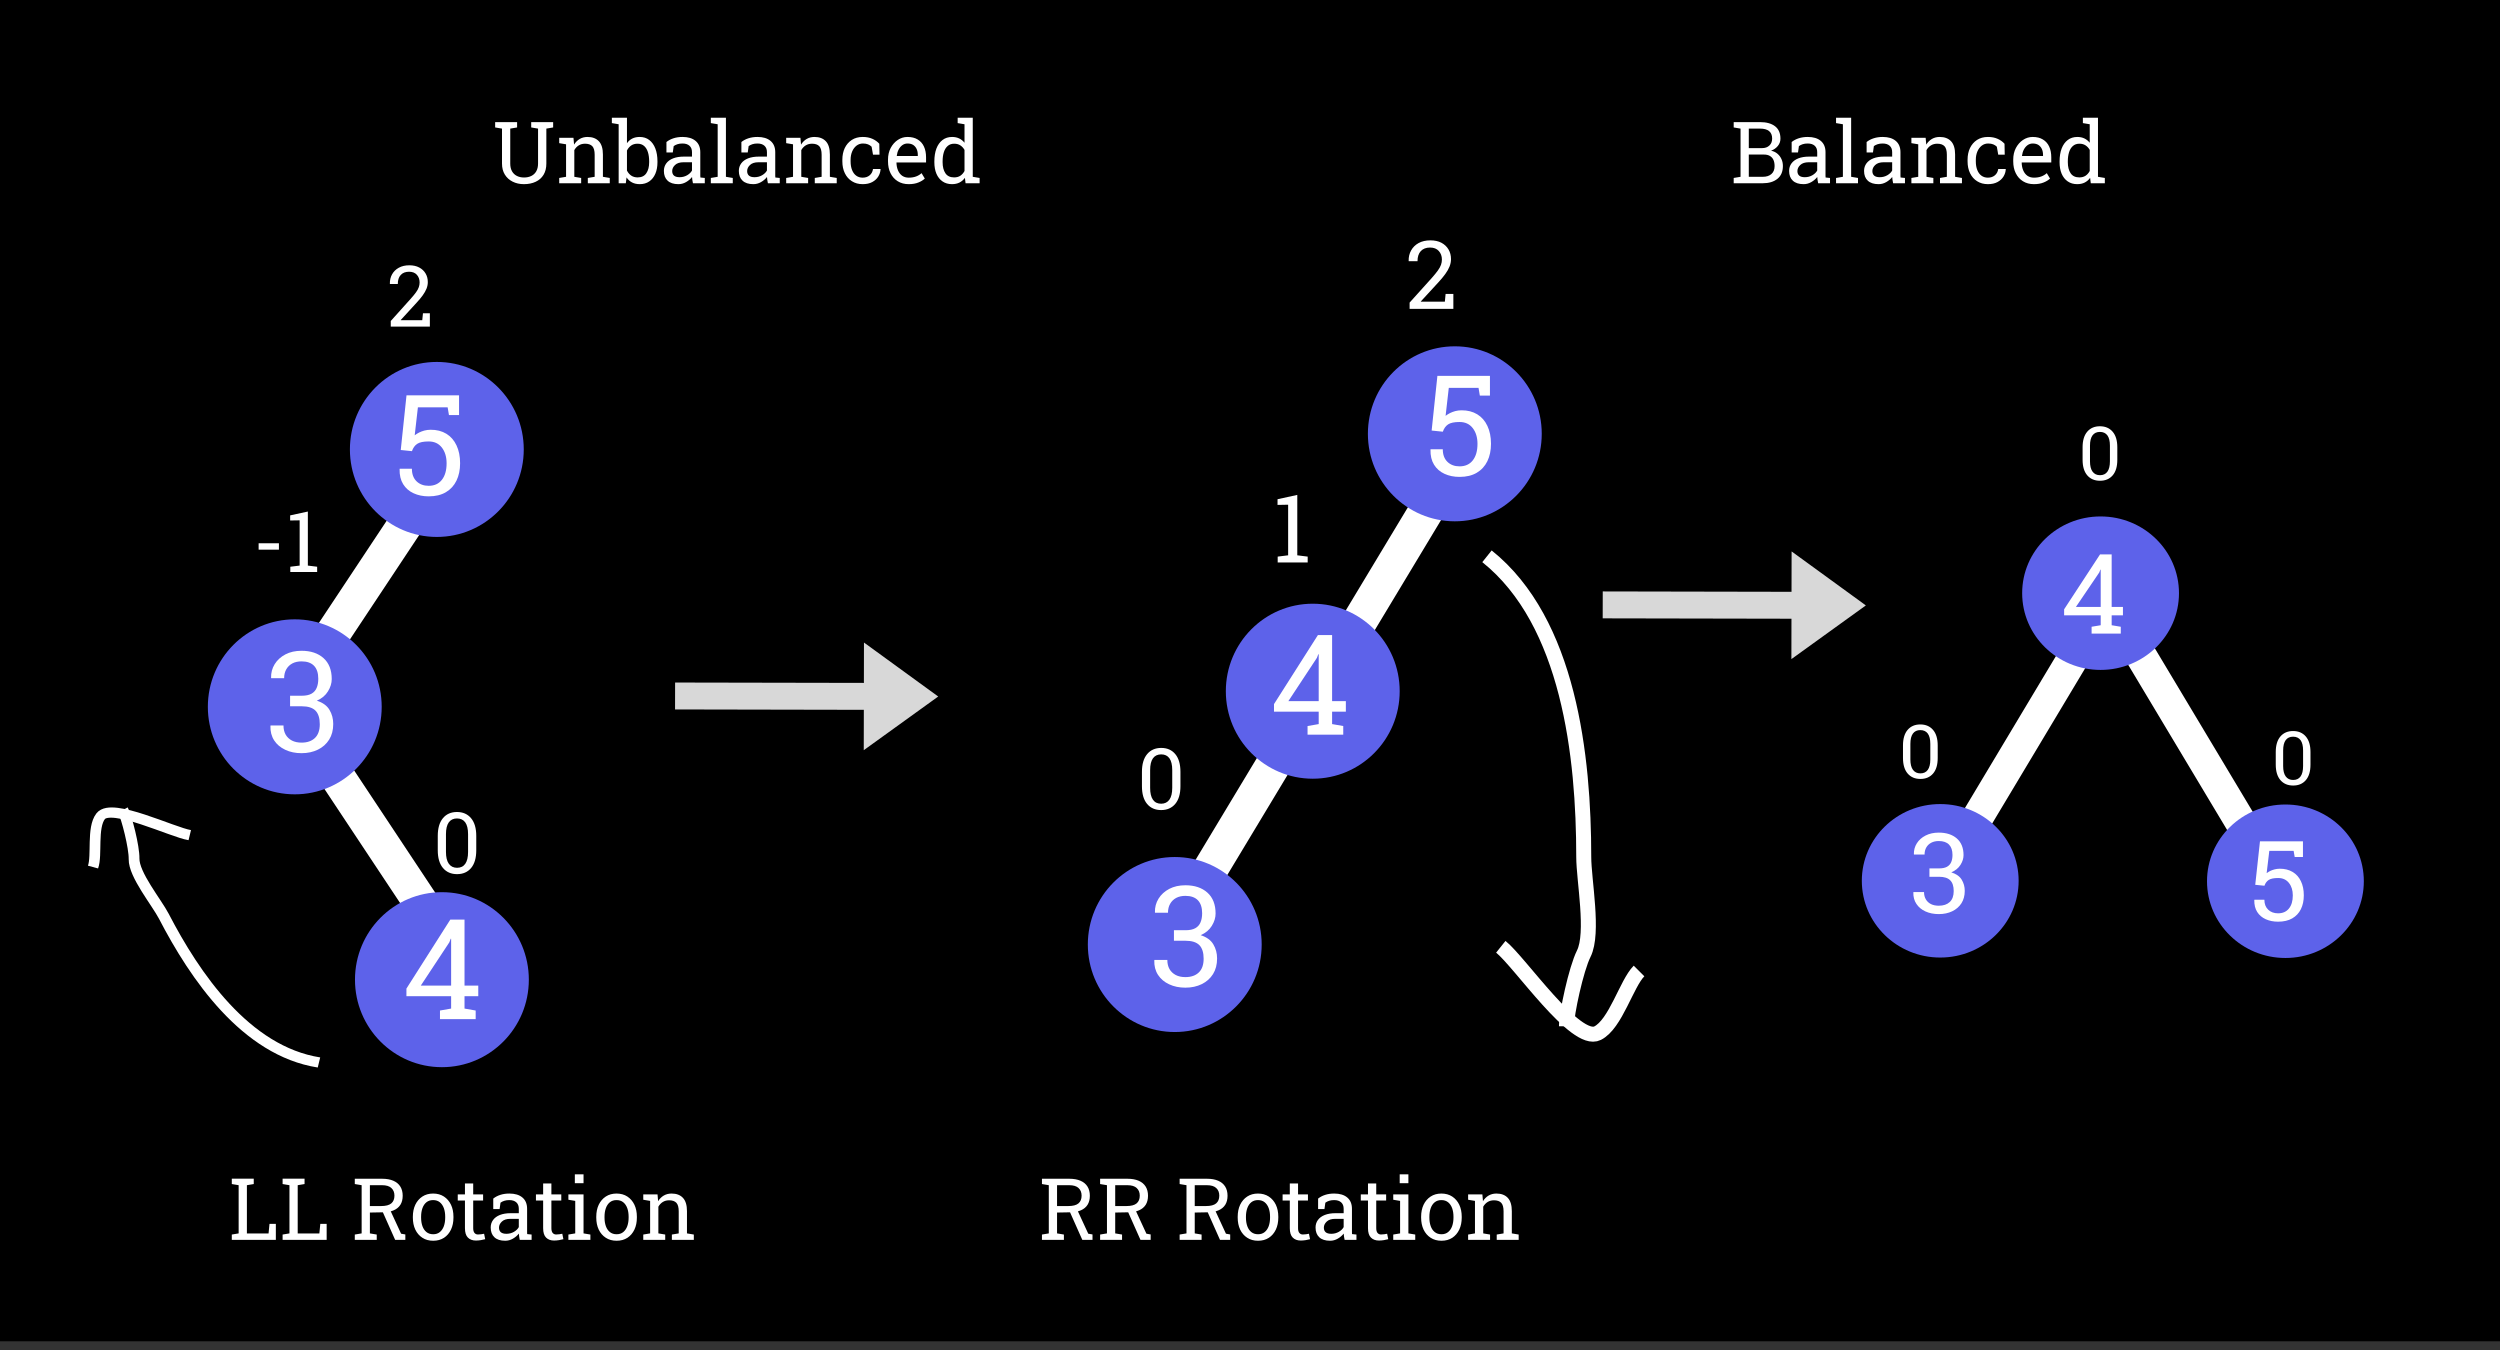 <?xml version="1.0" encoding="utf-8"?>
<svg viewBox="0 0 500 270" xmlns="http://www.w3.org/2000/svg" xmlns:bx="https://boxy-svg.com">
  <rect x="0" y="0" width="500" height="270" fill="#333333" stroke="none"/>
  <rect x="-0.987" y="-1.996" width="505.843" height="270.254" style=""/>
  <line style="stroke-width: 7px; stroke: rgb(255, 255, 255);" x1="58.074" y1="141.194" x2="94.816" y2="196.573" transform="matrix(-1, 0, 0, -1, 152.89, 337.767)"/>
  <g transform="matrix(0.902, 0, 0, 0.877, 325.738, 31.692)" style="">
    <line style="stroke-width: 7px; stroke: rgb(255, 255, 255);" x1="111.724" y1="110.187" x2="139.332" y2="157.597" transform="matrix(-1, 0, 0, -1, 251.056, 267.784)"/>
    <line style="stroke-width: 7px; stroke: rgb(255, 255, 255);" x1="70.824" y1="161.492" x2="98.432" y2="114.082"/>
    <circle style="fill: rgb(93, 98, 234);" cx="179.298" cy="89.886" r="19.168" transform="matrix(0.907, 0, 0, 0.913, -57.993, 17.072)"/>
    <circle style="fill: rgb(93, 98, 234);" cx="147.973" cy="145.376" r="19.168" transform="matrix(0.907, 0, 0, 0.913, -65.134, 32.003)"/>
    <circle style="fill: rgb(93, 98, 234);" cx="480.018" cy="83.621" r="19.168" transform="matrix(0.907, 0, 0, 0.913, -289.76, 88.485)"/>
    <path d="M 109.11 108.356 L 102.64 108.356 L 102.64 106.796 L 104.66 106.446 L 104.66 104.186 L 96.55 104.186 L 96.55 102.816 L 104.51 90.296 L 107.09 90.296 L 107.09 102.276 L 109.59 102.276 L 109.59 104.186 L 107.09 104.186 L 107.09 106.446 L 109.11 106.796 L 109.11 108.356 Z M 104.34 94.416 L 99.16 102.276 L 104.66 102.276 L 104.66 93.786 L 104.59 93.756 L 104.34 94.416 Z" transform="matrix(1, 0, 0, 1, 0, 0)" style="fill: rgb(255, 255, 255); white-space: pre;"/>
    <path d="M 143.984 174.055 C 142.971 174.055 142.061 173.868 141.254 173.495 C 140.447 173.122 139.817 172.572 139.364 171.845 C 138.911 171.112 138.694 170.202 138.714 169.115 L 138.744 169.045 L 140.954 169.045 C 140.954 170.018 141.237 170.778 141.804 171.325 C 142.364 171.872 143.091 172.145 143.984 172.145 C 145.017 172.145 145.821 171.782 146.394 171.055 C 146.967 170.328 147.254 169.332 147.254 168.065 C 147.254 166.898 146.964 165.945 146.384 165.205 C 145.811 164.465 145.017 164.095 144.004 164.095 C 143.044 164.095 142.347 164.242 141.914 164.535 C 141.481 164.822 141.164 165.262 140.964 165.855 L 138.924 165.645 L 139.974 155.735 L 149.504 155.735 L 149.504 159.305 L 147.674 159.305 L 147.434 157.905 L 142.044 157.905 L 141.454 162.985 C 141.707 162.792 141.977 162.622 142.264 162.475 C 142.551 162.335 142.867 162.218 143.214 162.125 C 143.554 162.032 143.927 161.982 144.334 161.975 C 145.441 161.968 146.397 162.212 147.204 162.705 C 148.004 163.192 148.617 163.892 149.044 164.805 C 149.477 165.718 149.694 166.798 149.694 168.045 C 149.694 169.252 149.477 170.305 149.044 171.205 C 148.611 172.105 147.971 172.805 147.124 173.305 C 146.271 173.805 145.224 174.055 143.984 174.055 Z" transform="matrix(1, 0, 0, 1, 0, 0)" style="fill: rgb(255, 255, 255); white-space: pre;"/>
    <path d="M 68.755 172.322 C 67.655 172.322 66.675 172.122 65.815 171.722 C 64.955 171.322 64.285 170.752 63.805 170.012 C 63.318 169.272 63.088 168.392 63.115 167.372 L 63.155 167.302 L 65.485 167.302 C 65.485 167.935 65.618 168.485 65.885 168.952 C 66.145 169.412 66.518 169.772 67.005 170.032 C 67.498 170.285 68.082 170.412 68.755 170.412 C 69.788 170.412 70.598 170.132 71.185 169.572 C 71.772 169.005 72.065 168.172 72.065 167.072 C 72.065 165.959 71.805 165.139 71.285 164.612 C 70.765 164.079 69.945 163.812 68.825 163.812 L 66.685 163.812 L 66.685 161.902 L 68.825 161.902 C 69.538 161.902 70.115 161.782 70.555 161.542 C 70.995 161.295 71.312 160.942 71.505 160.482 C 71.698 160.022 71.795 159.472 71.795 158.832 C 71.795 157.799 71.538 157.012 71.025 156.472 C 70.512 155.932 69.755 155.662 68.755 155.662 C 68.122 155.662 67.568 155.789 67.095 156.042 C 66.622 156.295 66.255 156.652 65.995 157.112 C 65.735 157.572 65.605 158.112 65.605 158.732 L 63.265 158.732 L 63.235 158.652 C 63.215 157.745 63.435 156.919 63.895 156.172 C 64.348 155.432 64.995 154.842 65.835 154.402 C 66.675 153.962 67.648 153.742 68.755 153.742 C 70.428 153.742 71.762 154.185 72.755 155.072 C 73.748 155.965 74.245 157.235 74.245 158.882 C 74.245 159.622 74.018 160.362 73.565 161.102 C 73.112 161.842 72.435 162.409 71.535 162.802 C 72.622 163.155 73.388 163.712 73.835 164.472 C 74.288 165.232 74.515 166.082 74.515 167.022 C 74.515 168.122 74.268 169.069 73.775 169.862 C 73.282 170.649 72.602 171.255 71.735 171.682 C 70.868 172.109 69.875 172.322 68.755 172.322 Z" transform="matrix(1, 0, 0, 1, 0, 0)" style="fill: rgb(255, 255, 255); white-space: pre;"/>
    <path d="M 64.679 141.502 C 63.492 141.502 62.552 141.092 61.859 140.272 C 61.166 139.445 60.819 138.262 60.819 136.722 L 60.819 133.862 C 60.819 132.322 61.162 131.139 61.849 130.312 C 62.536 129.485 63.472 129.072 64.659 129.072 C 65.846 129.072 66.786 129.485 67.479 130.312 C 68.172 131.139 68.519 132.322 68.519 133.862 L 68.519 136.722 C 68.519 138.269 68.176 139.452 67.489 140.272 C 66.802 141.092 65.866 141.502 64.679 141.502 Z M 64.679 140.232 C 65.399 140.232 65.946 139.965 66.319 139.432 C 66.692 138.899 66.879 138.109 66.879 137.062 L 66.879 133.512 C 66.879 132.465 66.692 131.679 66.319 131.152 C 65.939 130.625 65.386 130.362 64.659 130.362 C 63.946 130.362 63.399 130.625 63.019 131.152 C 62.646 131.679 62.459 132.465 62.459 133.512 L 62.459 137.062 C 62.459 138.102 62.649 138.889 63.029 139.422 C 63.416 139.962 63.966 140.232 64.679 140.232 Z" transform="matrix(1, 0, 0, 1, 0, 0)" style="fill: rgb(255, 255, 255); white-space: pre;"/>
    <path d="M 104.503 73.501 C 103.316 73.501 102.376 73.091 101.683 72.271 C 100.99 71.444 100.643 70.261 100.643 68.721 L 100.643 65.861 C 100.643 64.321 100.986 63.138 101.673 62.311 C 102.36 61.484 103.296 61.071 104.483 61.071 C 105.67 61.071 106.61 61.484 107.303 62.311 C 107.996 63.138 108.343 64.321 108.343 65.861 L 108.343 68.721 C 108.343 70.268 108 71.451 107.313 72.271 C 106.626 73.091 105.69 73.501 104.503 73.501 Z M 104.503 72.231 C 105.223 72.231 105.77 71.964 106.143 71.431 C 106.516 70.898 106.703 70.108 106.703 69.061 L 106.703 65.511 C 106.703 64.464 106.516 63.678 106.143 63.151 C 105.763 62.624 105.21 62.361 104.483 62.361 C 103.77 62.361 103.223 62.624 102.843 63.151 C 102.47 63.678 102.283 64.464 102.283 65.511 L 102.283 69.061 C 102.283 70.101 102.473 70.888 102.853 71.421 C 103.24 71.961 103.79 72.231 104.503 72.231 Z" transform="matrix(1, 0, 0, 1, 0, 0)" style="fill: rgb(255, 255, 255); white-space: pre;"/>
    <path d="M 147.333 143.005 C 146.146 143.005 145.206 142.595 144.513 141.775 C 143.82 140.948 143.473 139.765 143.473 138.225 L 143.473 135.365 C 143.473 133.825 143.816 132.642 144.503 131.815 C 145.19 130.988 146.126 130.575 147.313 130.575 C 148.5 130.575 149.44 130.988 150.133 131.815 C 150.826 132.642 151.173 133.825 151.173 135.365 L 151.173 138.225 C 151.173 139.772 150.83 140.955 150.143 141.775 C 149.456 142.595 148.52 143.005 147.333 143.005 Z M 147.333 141.735 C 148.053 141.735 148.6 141.468 148.973 140.935 C 149.346 140.402 149.533 139.612 149.533 138.565 L 149.533 135.015 C 149.533 133.968 149.346 133.182 148.973 132.655 C 148.593 132.128 148.04 131.865 147.313 131.865 C 146.6 131.865 146.053 132.128 145.673 132.655 C 145.3 133.182 145.113 133.968 145.113 135.015 L 145.113 138.565 C 145.113 139.605 145.303 140.392 145.683 140.925 C 146.07 141.465 146.62 141.735 147.333 141.735 Z" transform="matrix(1, 0, 0, 1, 0, 0)" style="fill: rgb(255, 255, 255); white-space: pre;"/>
  </g>
  <path d="M 104.78 36.831 C 103.94 36.831 103.19 36.664 102.53 36.331 C 101.87 36.004 101.35 35.534 100.97 34.921 C 100.59 34.308 100.4 33.571 100.4 32.711 L 100.4 25.721 L 99.03 25.491 L 99.03 24.421 L 103.42 24.421 L 103.42 25.491 L 102.05 25.721 L 102.05 32.711 C 102.05 33.324 102.167 33.838 102.4 34.251 C 102.633 34.664 102.957 34.974 103.37 35.181 C 103.783 35.394 104.263 35.501 104.81 35.501 C 105.357 35.501 105.84 35.398 106.26 35.191 C 106.687 34.984 107.017 34.674 107.25 34.261 C 107.49 33.841 107.61 33.324 107.61 32.711 L 107.61 25.721 L 106.24 25.491 L 106.24 24.421 L 110.63 24.421 L 110.63 25.491 L 109.27 25.721 L 109.27 32.711 C 109.27 33.598 109.083 34.348 108.71 34.961 C 108.337 35.574 107.813 36.038 107.14 36.351 C 106.467 36.671 105.68 36.831 104.78 36.831 ZM 116.233 36.651 L 111.843 36.651 L 111.843 35.591 L 113.213 35.361 L 113.213 28.861 L 111.843 28.631 L 111.843 27.561 L 114.693 27.561 L 114.813 28.921 C 115.113 28.434 115.489 28.058 115.943 27.791 C 116.403 27.524 116.923 27.391 117.503 27.391 C 118.483 27.391 119.243 27.681 119.783 28.261 C 120.316 28.834 120.583 29.718 120.583 30.911 L 120.583 35.361 L 121.953 35.591 L 121.953 36.651 L 117.563 36.651 L 117.563 35.591 L 118.933 35.361 L 118.933 30.951 C 118.933 30.151 118.776 29.581 118.463 29.241 C 118.143 28.908 117.659 28.741 117.013 28.741 C 116.533 28.741 116.109 28.854 115.743 29.081 C 115.376 29.314 115.083 29.628 114.863 30.021 L 114.863 35.361 L 116.233 35.591 L 116.233 36.651 ZM 127.952 36.831 C 127.358 36.831 126.845 36.718 126.412 36.491 C 125.972 36.264 125.605 35.928 125.312 35.481 L 125.162 36.651 L 123.732 36.651 L 123.732 24.851 L 122.372 24.621 L 122.372 23.551 L 125.392 23.551 L 125.392 28.641 C 125.678 28.234 126.032 27.924 126.452 27.711 C 126.878 27.498 127.372 27.391 127.932 27.391 C 128.685 27.391 129.325 27.594 129.852 28.001 C 130.385 28.408 130.792 28.978 131.072 29.711 C 131.352 30.444 131.492 31.298 131.492 32.271 L 131.492 32.451 C 131.492 33.324 131.352 34.088 131.072 34.741 C 130.792 35.401 130.385 35.914 129.852 36.281 C 129.325 36.648 128.692 36.831 127.952 36.831 Z M 127.532 35.481 C 128.312 35.481 128.888 35.204 129.262 34.651 C 129.642 34.098 129.832 33.364 129.832 32.451 L 129.832 32.271 C 129.832 31.571 129.748 30.958 129.582 30.431 C 129.415 29.904 129.162 29.491 128.822 29.191 C 128.475 28.891 128.038 28.741 127.512 28.741 C 127.005 28.741 126.575 28.864 126.222 29.111 C 125.875 29.358 125.598 29.688 125.392 30.101 L 125.392 34.111 C 125.598 34.531 125.878 34.864 126.232 35.111 C 126.592 35.358 127.025 35.481 127.532 35.481 ZM 135.678 36.831 C 134.731 36.831 134.011 36.598 133.518 36.131 C 133.025 35.671 132.778 35.021 132.778 34.181 C 132.778 33.608 132.938 33.104 133.258 32.671 C 133.571 32.244 134.028 31.911 134.628 31.671 C 135.228 31.438 135.945 31.321 136.778 31.321 L 138.398 31.321 L 138.398 30.431 C 138.398 29.878 138.231 29.451 137.898 29.151 C 137.565 28.851 137.098 28.701 136.498 28.701 C 136.111 28.701 135.778 28.748 135.498 28.841 C 135.218 28.928 134.965 29.054 134.738 29.221 L 134.558 30.491 L 133.288 30.491 L 133.288 28.401 C 133.695 28.074 134.171 27.824 134.718 27.651 C 135.258 27.478 135.858 27.391 136.518 27.391 C 137.625 27.391 138.491 27.654 139.118 28.181 C 139.745 28.708 140.058 29.461 140.058 30.441 L 140.058 34.821 C 140.058 34.941 140.058 35.054 140.058 35.161 C 140.058 35.274 140.065 35.388 140.078 35.501 L 140.958 35.591 L 140.958 36.651 L 138.588 36.651 C 138.535 36.404 138.495 36.184 138.468 35.991 C 138.441 35.791 138.421 35.594 138.408 35.401 C 138.088 35.808 137.688 36.148 137.208 36.421 C 136.735 36.694 136.225 36.831 135.678 36.831 Z M 135.918 35.441 C 136.471 35.441 136.975 35.311 137.428 35.051 C 137.881 34.784 138.205 34.468 138.398 34.101 L 138.398 32.451 L 136.718 32.451 C 135.958 32.451 135.388 32.634 135.008 33.001 C 134.628 33.361 134.438 33.764 134.438 34.211 C 134.438 34.611 134.561 34.918 134.808 35.131 C 135.055 35.338 135.425 35.441 135.918 35.441 ZM 146.555 36.651 L 142.165 36.651 L 142.165 35.591 L 143.535 35.361 L 143.535 24.851 L 142.165 24.621 L 142.165 23.551 L 145.185 23.551 L 145.185 35.361 L 146.555 35.591 L 146.555 36.651 ZM 150.669 36.831 C 149.722 36.831 149.002 36.598 148.509 36.131 C 148.016 35.671 147.769 35.021 147.769 34.181 C 147.769 33.608 147.929 33.104 148.249 32.671 C 148.562 32.244 149.019 31.911 149.619 31.671 C 150.219 31.438 150.936 31.321 151.769 31.321 L 153.389 31.321 L 153.389 30.431 C 153.389 29.878 153.222 29.451 152.889 29.151 C 152.556 28.851 152.089 28.701 151.489 28.701 C 151.102 28.701 150.769 28.748 150.489 28.841 C 150.209 28.928 149.956 29.054 149.729 29.221 L 149.549 30.491 L 148.279 30.491 L 148.279 28.401 C 148.686 28.074 149.162 27.824 149.709 27.651 C 150.249 27.478 150.849 27.391 151.509 27.391 C 152.616 27.391 153.482 27.654 154.109 28.181 C 154.736 28.708 155.049 29.461 155.049 30.441 L 155.049 34.821 C 155.049 34.941 155.049 35.054 155.049 35.161 C 155.049 35.274 155.056 35.388 155.069 35.501 L 155.949 35.591 L 155.949 36.651 L 153.579 36.651 C 153.526 36.404 153.486 36.184 153.459 35.991 C 153.432 35.791 153.412 35.594 153.399 35.401 C 153.079 35.808 152.679 36.148 152.199 36.421 C 151.726 36.694 151.216 36.831 150.669 36.831 Z M 150.909 35.441 C 151.462 35.441 151.966 35.311 152.419 35.051 C 152.872 34.784 153.196 34.468 153.389 34.101 L 153.389 32.451 L 151.709 32.451 C 150.949 32.451 150.379 32.634 149.999 33.001 C 149.619 33.361 149.429 33.764 149.429 34.211 C 149.429 34.611 149.552 34.918 149.799 35.131 C 150.046 35.338 150.416 35.441 150.909 35.441 ZM 161.626 36.651 L 157.236 36.651 L 157.236 35.591 L 158.606 35.361 L 158.606 28.861 L 157.236 28.631 L 157.236 27.561 L 160.086 27.561 L 160.206 28.921 C 160.506 28.434 160.883 28.058 161.336 27.791 C 161.796 27.524 162.316 27.391 162.896 27.391 C 163.876 27.391 164.636 27.681 165.176 28.261 C 165.709 28.834 165.976 29.718 165.976 30.911 L 165.976 35.361 L 167.346 35.591 L 167.346 36.651 L 162.956 36.651 L 162.956 35.591 L 164.326 35.361 L 164.326 30.951 C 164.326 30.151 164.169 29.581 163.856 29.241 C 163.536 28.908 163.053 28.741 162.406 28.741 C 161.926 28.741 161.503 28.854 161.136 29.081 C 160.769 29.314 160.476 29.628 160.256 30.021 L 160.256 35.361 L 161.626 35.591 L 161.626 36.651 ZM 172.541 36.831 C 171.715 36.831 170.998 36.638 170.391 36.251 C 169.778 35.871 169.305 35.338 168.971 34.651 C 168.638 33.971 168.471 33.181 168.471 32.281 L 168.471 31.931 C 168.471 31.071 168.631 30.298 168.951 29.611 C 169.278 28.931 169.745 28.391 170.351 27.991 C 170.965 27.591 171.695 27.391 172.541 27.391 C 173.275 27.391 173.918 27.514 174.471 27.761 C 175.018 28.001 175.481 28.331 175.861 28.751 L 175.901 30.931 L 174.601 30.931 L 174.321 29.341 C 174.128 29.148 173.888 28.991 173.601 28.871 C 173.321 28.758 172.988 28.701 172.601 28.701 C 172.108 28.701 171.675 28.844 171.301 29.131 C 170.928 29.424 170.638 29.814 170.431 30.301 C 170.225 30.788 170.121 31.331 170.121 31.931 L 170.121 32.281 C 170.121 32.941 170.218 33.514 170.411 34.001 C 170.605 34.494 170.881 34.871 171.241 35.131 C 171.601 35.398 172.031 35.531 172.531 35.531 C 173.091 35.531 173.555 35.378 173.921 35.071 C 174.295 34.764 174.521 34.341 174.601 33.801 L 176.091 33.801 L 176.111 33.851 C 176.085 34.371 175.931 34.858 175.651 35.311 C 175.371 35.764 174.971 36.131 174.451 36.411 C 173.931 36.691 173.295 36.831 172.541 36.831 ZM 181.742 36.831 C 180.902 36.831 180.172 36.638 179.552 36.251 C 178.932 35.871 178.452 35.338 178.112 34.651 C 177.772 33.971 177.602 33.181 177.602 32.281 L 177.602 31.911 C 177.602 31.051 177.779 30.281 178.132 29.601 C 178.492 28.921 178.966 28.384 179.552 27.991 C 180.146 27.591 180.792 27.391 181.492 27.391 C 182.312 27.391 182.996 27.561 183.542 27.901 C 184.096 28.234 184.512 28.704 184.792 29.311 C 185.072 29.924 185.212 30.641 185.212 31.461 L 185.212 32.491 L 179.312 32.491 L 179.292 32.531 C 179.306 33.118 179.409 33.634 179.602 34.081 C 179.796 34.534 180.072 34.891 180.432 35.151 C 180.799 35.404 181.236 35.531 181.742 35.531 C 182.302 35.531 182.796 35.451 183.222 35.291 C 183.642 35.131 184.006 34.911 184.312 34.631 L 184.962 35.711 C 184.636 36.024 184.206 36.288 183.672 36.501 C 183.139 36.721 182.496 36.831 181.742 36.831 Z M 179.352 31.161 L 179.372 31.201 L 183.562 31.201 L 183.562 30.981 C 183.562 30.548 183.486 30.158 183.332 29.811 C 183.172 29.464 182.942 29.191 182.642 28.991 C 182.336 28.798 181.952 28.701 181.492 28.701 C 181.126 28.701 180.789 28.808 180.482 29.021 C 180.182 29.234 179.932 29.528 179.732 29.901 C 179.539 30.268 179.412 30.688 179.352 31.161 ZM 190.402 36.831 C 189.662 36.831 189.029 36.648 188.502 36.281 C 187.969 35.914 187.562 35.401 187.282 34.741 C 187.009 34.088 186.872 33.324 186.872 32.451 L 186.872 32.271 C 186.872 31.298 187.009 30.444 187.282 29.711 C 187.562 28.978 187.969 28.408 188.502 28.001 C 189.035 27.594 189.675 27.391 190.422 27.391 C 190.955 27.391 191.429 27.491 191.842 27.691 C 192.255 27.891 192.609 28.178 192.902 28.551 L 192.902 24.851 L 191.532 24.621 L 191.532 23.551 L 192.902 23.551 L 194.552 23.551 L 194.552 35.361 L 195.922 35.591 L 195.922 36.651 L 193.112 36.651 L 192.982 35.571 C 192.682 35.984 192.319 36.298 191.892 36.511 C 191.465 36.724 190.969 36.831 190.402 36.831 Z M 190.822 35.481 C 191.315 35.481 191.729 35.371 192.062 35.151 C 192.402 34.924 192.682 34.608 192.902 34.201 L 192.902 29.981 C 192.689 29.601 192.409 29.298 192.062 29.071 C 191.722 28.851 191.315 28.741 190.842 28.741 C 190.315 28.741 189.882 28.891 189.542 29.191 C 189.195 29.491 188.939 29.904 188.772 30.431 C 188.605 30.958 188.522 31.571 188.522 32.271 L 188.522 32.451 C 188.522 33.364 188.709 34.098 189.082 34.651 C 189.455 35.204 190.035 35.481 190.822 35.481 ZM 352.539 36.651 L 346.739 36.651 L 346.739 35.591 L 348.109 35.361 L 348.109 25.721 L 346.739 25.491 L 346.739 24.421 L 348.109 24.421 L 352.009 24.421 C 353.289 24.421 354.289 24.698 355.009 25.251 C 355.729 25.804 356.089 26.631 356.089 27.731 C 356.089 28.278 355.916 28.764 355.569 29.191 C 355.223 29.618 354.769 29.934 354.209 30.141 C 354.703 30.241 355.123 30.438 355.469 30.731 C 355.823 31.024 356.096 31.384 356.289 31.811 C 356.483 32.231 356.579 32.694 356.579 33.201 C 356.579 34.321 356.216 35.174 355.489 35.761 C 354.763 36.354 353.779 36.651 352.539 36.651 Z M 349.759 30.911 L 349.759 35.361 L 352.539 35.361 C 353.293 35.361 353.876 35.174 354.289 34.801 C 354.709 34.428 354.919 33.901 354.919 33.221 C 354.919 32.734 354.843 32.321 354.689 31.981 C 354.536 31.641 354.299 31.378 353.979 31.191 C 353.666 31.004 353.269 30.911 352.789 30.911 L 349.759 30.911 Z M 349.759 25.721 L 349.759 29.621 L 352.439 29.621 C 353.033 29.621 353.513 29.448 353.879 29.101 C 354.246 28.761 354.429 28.294 354.429 27.701 C 354.429 27.041 354.223 26.544 353.809 26.211 C 353.396 25.884 352.796 25.721 352.009 25.721 L 349.759 25.721 ZM 360.722 36.831 C 359.775 36.831 359.055 36.598 358.562 36.131 C 358.069 35.671 357.822 35.021 357.822 34.181 C 357.822 33.608 357.982 33.104 358.302 32.671 C 358.615 32.244 359.072 31.911 359.672 31.671 C 360.272 31.438 360.989 31.321 361.822 31.321 L 363.442 31.321 L 363.442 30.431 C 363.442 29.878 363.275 29.451 362.942 29.151 C 362.609 28.851 362.142 28.701 361.542 28.701 C 361.155 28.701 360.822 28.748 360.542 28.841 C 360.262 28.928 360.009 29.054 359.782 29.221 L 359.602 30.491 L 358.332 30.491 L 358.332 28.401 C 358.739 28.074 359.215 27.824 359.762 27.651 C 360.302 27.478 360.902 27.391 361.562 27.391 C 362.669 27.391 363.535 27.654 364.162 28.181 C 364.789 28.708 365.102 29.461 365.102 30.441 L 365.102 34.821 C 365.102 34.941 365.102 35.054 365.102 35.161 C 365.102 35.274 365.109 35.388 365.122 35.501 L 366.002 35.591 L 366.002 36.651 L 363.632 36.651 C 363.579 36.404 363.539 36.184 363.512 35.991 C 363.485 35.791 363.465 35.594 363.452 35.401 C 363.132 35.808 362.732 36.148 362.252 36.421 C 361.779 36.694 361.269 36.831 360.722 36.831 Z M 360.962 35.441 C 361.515 35.441 362.019 35.311 362.472 35.051 C 362.925 34.784 363.249 34.468 363.442 34.101 L 363.442 32.451 L 361.762 32.451 C 361.002 32.451 360.432 32.634 360.052 33.001 C 359.672 33.361 359.482 33.764 359.482 34.211 C 359.482 34.611 359.605 34.918 359.852 35.131 C 360.099 35.338 360.469 35.441 360.962 35.441 ZM 371.599 36.651 L 367.209 36.651 L 367.209 35.591 L 368.579 35.361 L 368.579 24.851 L 367.209 24.621 L 367.209 23.551 L 370.229 23.551 L 370.229 35.361 L 371.599 35.591 L 371.599 36.651 ZM 375.713 36.831 C 374.766 36.831 374.046 36.598 373.553 36.131 C 373.06 35.671 372.813 35.021 372.813 34.181 C 372.813 33.608 372.973 33.104 373.293 32.671 C 373.606 32.244 374.063 31.911 374.663 31.671 C 375.263 31.438 375.98 31.321 376.813 31.321 L 378.433 31.321 L 378.433 30.431 C 378.433 29.878 378.266 29.451 377.933 29.151 C 377.6 28.851 377.133 28.701 376.533 28.701 C 376.146 28.701 375.813 28.748 375.533 28.841 C 375.253 28.928 375 29.054 374.773 29.221 L 374.593 30.491 L 373.323 30.491 L 373.323 28.401 C 373.73 28.074 374.206 27.824 374.753 27.651 C 375.293 27.478 375.893 27.391 376.553 27.391 C 377.66 27.391 378.526 27.654 379.153 28.181 C 379.78 28.708 380.093 29.461 380.093 30.441 L 380.093 34.821 C 380.093 34.941 380.093 35.054 380.093 35.161 C 380.093 35.274 380.1 35.388 380.113 35.501 L 380.993 35.591 L 380.993 36.651 L 378.623 36.651 C 378.57 36.404 378.53 36.184 378.503 35.991 C 378.476 35.791 378.456 35.594 378.443 35.401 C 378.123 35.808 377.723 36.148 377.243 36.421 C 376.77 36.694 376.26 36.831 375.713 36.831 Z M 375.953 35.441 C 376.506 35.441 377.01 35.311 377.463 35.051 C 377.916 34.784 378.24 34.468 378.433 34.101 L 378.433 32.451 L 376.753 32.451 C 375.993 32.451 375.423 32.634 375.043 33.001 C 374.663 33.361 374.473 33.764 374.473 34.211 C 374.473 34.611 374.596 34.918 374.843 35.131 C 375.09 35.338 375.46 35.441 375.953 35.441 ZM 386.67 36.651 L 382.28 36.651 L 382.28 35.591 L 383.65 35.361 L 383.65 28.861 L 382.28 28.631 L 382.28 27.561 L 385.13 27.561 L 385.25 28.921 C 385.55 28.434 385.927 28.058 386.38 27.791 C 386.84 27.524 387.36 27.391 387.94 27.391 C 388.92 27.391 389.68 27.681 390.22 28.261 C 390.753 28.834 391.02 29.718 391.02 30.911 L 391.02 35.361 L 392.39 35.591 L 392.39 36.651 L 388 36.651 L 388 35.591 L 389.37 35.361 L 389.37 30.951 C 389.37 30.151 389.213 29.581 388.9 29.241 C 388.58 28.908 388.097 28.741 387.45 28.741 C 386.97 28.741 386.547 28.854 386.18 29.081 C 385.813 29.314 385.52 29.628 385.3 30.021 L 385.3 35.361 L 386.67 35.591 L 386.67 36.651 ZM 397.585 36.831 C 396.759 36.831 396.042 36.638 395.435 36.251 C 394.822 35.871 394.349 35.338 394.015 34.651 C 393.682 33.971 393.515 33.181 393.515 32.281 L 393.515 31.931 C 393.515 31.071 393.675 30.298 393.995 29.611 C 394.322 28.931 394.789 28.391 395.395 27.991 C 396.009 27.591 396.739 27.391 397.585 27.391 C 398.319 27.391 398.962 27.514 399.515 27.761 C 400.062 28.001 400.525 28.331 400.905 28.751 L 400.945 30.931 L 399.645 30.931 L 399.365 29.341 C 399.172 29.148 398.932 28.991 398.645 28.871 C 398.365 28.758 398.032 28.701 397.645 28.701 C 397.152 28.701 396.719 28.844 396.345 29.131 C 395.972 29.424 395.682 29.814 395.475 30.301 C 395.269 30.788 395.165 31.331 395.165 31.931 L 395.165 32.281 C 395.165 32.941 395.262 33.514 395.455 34.001 C 395.649 34.494 395.925 34.871 396.285 35.131 C 396.645 35.398 397.075 35.531 397.575 35.531 C 398.135 35.531 398.599 35.378 398.965 35.071 C 399.339 34.764 399.565 34.341 399.645 33.801 L 401.135 33.801 L 401.155 33.851 C 401.129 34.371 400.975 34.858 400.695 35.311 C 400.415 35.764 400.015 36.131 399.495 36.411 C 398.975 36.691 398.339 36.831 397.585 36.831 ZM 406.786 36.831 C 405.946 36.831 405.216 36.638 404.596 36.251 C 403.976 35.871 403.496 35.338 403.156 34.651 C 402.816 33.971 402.646 33.181 402.646 32.281 L 402.646 31.911 C 402.646 31.051 402.823 30.281 403.176 29.601 C 403.536 28.921 404.01 28.384 404.596 27.991 C 405.19 27.591 405.836 27.391 406.536 27.391 C 407.356 27.391 408.04 27.561 408.586 27.901 C 409.14 28.234 409.556 28.704 409.836 29.311 C 410.116 29.924 410.256 30.641 410.256 31.461 L 410.256 32.491 L 404.356 32.491 L 404.336 32.531 C 404.35 33.118 404.453 33.634 404.646 34.081 C 404.84 34.534 405.116 34.891 405.476 35.151 C 405.843 35.404 406.28 35.531 406.786 35.531 C 407.346 35.531 407.84 35.451 408.266 35.291 C 408.686 35.131 409.05 34.911 409.356 34.631 L 410.006 35.711 C 409.68 36.024 409.25 36.288 408.716 36.501 C 408.183 36.721 407.54 36.831 406.786 36.831 Z M 404.396 31.161 L 404.416 31.201 L 408.606 31.201 L 408.606 30.981 C 408.606 30.548 408.53 30.158 408.376 29.811 C 408.216 29.464 407.986 29.191 407.686 28.991 C 407.38 28.798 406.996 28.701 406.536 28.701 C 406.17 28.701 405.833 28.808 405.526 29.021 C 405.226 29.234 404.976 29.528 404.776 29.901 C 404.583 30.268 404.456 30.688 404.396 31.161 ZM 415.446 36.831 C 414.706 36.831 414.073 36.648 413.546 36.281 C 413.013 35.914 412.606 35.401 412.326 34.741 C 412.053 34.088 411.916 33.324 411.916 32.451 L 411.916 32.271 C 411.916 31.298 412.053 30.444 412.326 29.711 C 412.606 28.978 413.013 28.408 413.546 28.001 C 414.08 27.594 414.72 27.391 415.466 27.391 C 416 27.391 416.473 27.491 416.886 27.691 C 417.3 27.891 417.653 28.178 417.946 28.551 L 417.946 24.851 L 416.576 24.621 L 416.576 23.551 L 417.946 23.551 L 419.596 23.551 L 419.596 35.361 L 420.966 35.591 L 420.966 36.651 L 418.156 36.651 L 418.026 35.571 C 417.726 35.984 417.363 36.298 416.936 36.511 C 416.51 36.724 416.013 36.831 415.446 36.831 Z M 415.866 35.481 C 416.36 35.481 416.773 35.371 417.106 35.151 C 417.446 34.924 417.726 34.608 417.946 34.201 L 417.946 29.981 C 417.733 29.601 417.453 29.298 417.106 29.071 C 416.766 28.851 416.36 28.741 415.886 28.741 C 415.36 28.741 414.926 28.891 414.586 29.191 C 414.24 29.491 413.983 29.904 413.816 30.431 C 413.65 30.958 413.566 31.571 413.566 32.271 L 413.566 32.451 C 413.566 33.364 413.753 34.098 414.126 34.651 C 414.5 35.204 415.08 35.481 415.866 35.481 Z" transform="matrix(1, 0, 0, 1, 0, 0)" style="fill: rgb(255, 255, 255); white-space: pre;"/>
  <g transform="matrix(-1, 0, 0, 1, 526.054, 0)">
    <line style="stroke-width: 7px; stroke: rgb(255, 255, 255);" x1="232.329" y1="88.072" x2="294.851" y2="191.885" transform="matrix(-1, 0, 0, -1, 527.18, 279.957)"/>
    <circle style="fill: rgb(93, 98, 234);" cx="315.338" cy="87.201" r="19.168" transform="matrix(-0.907, 0, 0, 0.913, 521.102, 7.148)"/>
    <circle style="fill: rgb(93, 98, 234);" cx="284.013" cy="143.586" r="19.168" transform="matrix(-0.907, 0, 0, 0.913, 521.102, 7.148)"/>
    <circle style="fill: rgb(93, 98, 234);" cx="253.583" cy="199.076" r="19.168" transform="matrix(-0.907, 0, 0, 0.913, 521.102, 7.148)"/>
  </g>
  <path d="M -232.228 162.014 C -233.415 162.014 -234.355 161.604 -235.048 160.784 C -235.741 159.957 -236.088 158.774 -236.088 157.234 L -236.088 154.374 C -236.088 152.834 -235.745 151.651 -235.058 150.824 C -234.371 149.997 -233.435 149.584 -232.248 149.584 C -231.061 149.584 -230.121 149.997 -229.428 150.824 C -228.735 151.651 -228.388 152.834 -228.388 154.374 L -228.388 157.234 C -228.388 158.781 -228.731 159.964 -229.418 160.784 C -230.105 161.604 -231.041 162.014 -232.228 162.014 Z M -232.228 160.744 C -231.508 160.744 -230.961 160.477 -230.588 159.944 C -230.215 159.411 -230.028 158.621 -230.028 157.574 L -230.028 154.024 C -230.028 152.977 -230.215 152.191 -230.588 151.664 C -230.968 151.137 -231.521 150.874 -232.248 150.874 C -232.961 150.874 -233.508 151.137 -233.888 151.664 C -234.261 152.191 -234.448 152.977 -234.448 154.024 L -234.448 157.574 C -234.448 158.614 -234.258 159.401 -233.878 159.934 C -233.491 160.474 -232.941 160.744 -232.228 160.744 Z" transform="matrix(-1, 0, 0, 1, 0, 0)" style="fill: rgb(255, 255, 255); white-space: pre;"/>
  <path d="M 83.663 47.08 H 121.419 L 121.419 39.005 L 136.289 49.772 L 121.419 60.539 L 121.419 52.463 H 83.663 V 47.08 Z" style="fill: rgb(216, 216, 216);" transform="matrix(1, 0.002, -0.002, 1, 51.452, 89.258)" bx:shape="arrow 83.663 39.005 52.626 21.534 5.383 14.87 0 1@6efbf687"/>
  <g transform="matrix(-1, 0, 0, 1, 379.738, 1.084)">
    <path d="M 62.066 204.169 C 78.5 191.022 81.418 164.097 81.418 144.039 C 81.418 139.377 83.495 128.84 81.418 124.686 C 79.888 121.626 77.963 112.698 77.963 110.172" style="fill: rgb(216, 216, 216); fill-opacity: 0; stroke: rgb(255, 255, 255); stroke-width: 3px;" transform="matrix(-1, 0, 0, -1, 144.407, 314.341)"/>
    <path d="M 51.931 205.755 C 55.772 202.682 66.87 186.27 71.283 188.476 C 74.897 190.283 77.076 198.416 79.577 200.917" style="fill: rgb(216, 216, 216); fill-opacity: 0; stroke: rgb(255, 255, 255); stroke-width: 3px;" transform="matrix(-1, 0, 0, -1, 131.508, 394.028)"/>
  </g>
  <path d="M 291.908 95.38 C 290.788 95.38 289.781 95.173 288.888 94.76 C 288.001 94.353 287.308 93.747 286.808 92.94 C 286.308 92.133 286.071 91.133 286.098 89.94 L 286.118 89.85 L 288.558 89.85 C 288.558 90.93 288.868 91.77 289.488 92.37 C 290.115 92.97 290.921 93.27 291.908 93.27 C 293.048 93.27 293.931 92.87 294.558 92.07 C 295.185 91.27 295.498 90.17 295.498 88.77 C 295.498 87.49 295.181 86.44 294.548 85.62 C 293.915 84.807 293.038 84.4 291.918 84.4 C 290.858 84.4 290.091 84.56 289.618 84.88 C 289.138 85.2 288.788 85.687 288.568 86.34 L 286.328 86.11 L 287.478 75.18 L 297.988 75.18 L 297.988 79.12 L 295.968 79.12 L 295.708 77.58 L 289.758 77.58 L 289.118 83.17 C 289.391 82.957 289.688 82.77 290.008 82.61 C 290.321 82.457 290.668 82.327 291.048 82.22 C 291.428 82.12 291.841 82.067 292.288 82.06 C 293.508 82.053 294.561 82.32 295.448 82.86 C 296.328 83.4 297.005 84.173 297.478 85.18 C 297.958 86.193 298.198 87.383 298.198 88.75 C 298.198 90.077 297.958 91.237 297.478 92.23 C 296.998 93.223 296.291 93.997 295.358 94.55 C 294.425 95.103 293.275 95.38 291.908 95.38 Z" transform="matrix(1, 0, 0, 1, 0, 0)" style="fill: rgb(255, 255, 255); white-space: pre;"/>
  <path d="M 268.65 146.927 L 261.51 146.927 L 261.51 145.207 L 263.74 144.817 L 263.74 142.337 L 254.8 142.337 L 254.8 140.817 L 263.58 127.017 L 266.42 127.017 L 266.42 140.227 L 269.17 140.227 L 269.17 142.337 L 266.42 142.337 L 266.42 144.817 L 268.65 145.207 L 268.65 146.927 Z M 263.39 131.557 L 257.67 140.227 L 263.74 140.227 L 263.74 130.867 L 263.66 130.837 L 263.39 131.557 Z" transform="matrix(1, 0, 0, 1, 0, 0)" style="fill: rgb(255, 255, 255); white-space: pre;"/>
  <path d="M 237.077 197.533 C 235.864 197.533 234.784 197.31 233.837 196.863 C 232.884 196.423 232.14 195.796 231.607 194.983 C 231.074 194.163 230.824 193.193 230.857 192.073 L 230.897 191.993 L 233.467 191.993 C 233.467 192.693 233.61 193.3 233.897 193.813 C 234.19 194.32 234.607 194.716 235.147 195.003 C 235.687 195.283 236.33 195.423 237.077 195.423 C 238.217 195.423 239.11 195.113 239.757 194.493 C 240.404 193.873 240.727 192.956 240.727 191.743 C 240.727 190.516 240.44 189.61 239.867 189.023 C 239.287 188.443 238.377 188.153 237.137 188.153 L 234.787 188.153 L 234.787 186.043 L 237.137 186.043 C 237.93 186.043 238.57 185.91 239.057 185.643 C 239.537 185.376 239.884 184.99 240.097 184.483 C 240.317 183.976 240.427 183.366 240.427 182.653 C 240.427 181.513 240.144 180.646 239.577 180.053 C 239.01 179.466 238.177 179.173 237.077 179.173 C 236.37 179.173 235.757 179.31 235.237 179.583 C 234.717 179.863 234.314 180.256 234.027 180.763 C 233.74 181.27 233.597 181.863 233.597 182.543 L 231.017 182.543 L 230.987 182.463 C 230.96 181.463 231.2 180.553 231.707 179.733 C 232.214 178.913 232.93 178.26 233.857 177.773 C 234.777 177.293 235.85 177.053 237.077 177.053 C 238.917 177.053 240.384 177.543 241.477 178.523 C 242.57 179.503 243.117 180.9 243.117 182.713 C 243.117 183.533 242.867 184.35 242.367 185.163 C 241.874 185.976 241.13 186.6 240.137 187.033 C 241.33 187.42 242.174 188.033 242.667 188.873 C 243.167 189.713 243.417 190.653 243.417 191.693 C 243.417 192.906 243.147 193.946 242.607 194.813 C 242.06 195.686 241.31 196.356 240.357 196.823 C 239.397 197.296 238.304 197.533 237.077 197.533 Z" transform="matrix(1, 0, 0, 1, 0, 0)" style="fill: rgb(255, 255, 255); white-space: pre;"/>
  <path d="M 261.537 112.492 L 255.537 112.492 L 255.537 111.322 L 257.627 111.062 L 257.627 100.942 L 255.507 100.982 L 255.507 99.842 L 259.457 98.982 L 259.457 111.062 L 261.537 111.322 L 261.537 112.492 Z" transform="matrix(1, 0, 0, 1, 0, 0)" style="fill: rgb(255, 255, 255); white-space: pre;"/>
  <path d="M 290.671 61.77 L 281.921 61.77 L 281.921 60.52 L 286.351 55.6 C 286.871 55.013 287.281 54.51 287.581 54.09 C 287.874 53.677 288.081 53.3 288.201 52.96 C 288.321 52.62 288.381 52.267 288.381 51.9 C 288.381 51.227 288.174 50.66 287.761 50.2 C 287.354 49.74 286.771 49.51 286.011 49.51 C 285.218 49.51 284.601 49.747 284.161 50.22 C 283.721 50.693 283.501 51.367 283.501 52.24 L 281.741 52.24 L 281.731 52.19 C 281.711 51.41 281.874 50.71 282.221 50.09 C 282.568 49.463 283.068 48.97 283.721 48.61 C 284.381 48.25 285.168 48.07 286.081 48.07 C 286.934 48.07 287.668 48.23 288.281 48.55 C 288.894 48.877 289.368 49.323 289.701 49.89 C 290.034 50.45 290.201 51.093 290.201 51.82 C 290.201 52.32 290.104 52.813 289.911 53.3 C 289.718 53.787 289.434 54.287 289.061 54.8 C 288.688 55.313 288.238 55.857 287.711 56.43 L 284.161 60.29 L 284.171 60.34 L 288.971 60.34 L 289.121 58.79 L 290.671 58.79 L 290.671 61.77 Z" transform="matrix(1, 0, 0, 1, 0, 0)" style="fill: rgb(255, 255, 255); white-space: pre;"/>
  <line style="stroke-width: 7px; stroke: rgb(255, 255, 255);" x1="53.387" y1="146.576" x2="90.129" y2="91.197"/>
  <circle style="fill: rgb(93, 98, 234);" cx="315.338" cy="87.201" r="19.168" transform="matrix(0.907, 0, 0, 0.913, -198.645, 10.273)"/>
  <circle style="fill: rgb(93, 98, 234);" cx="284.013" cy="143.586" r="19.168" transform="matrix(0.907, 0, 0, 0.913, -198.645, 10.273)"/>
  <circle style="fill: rgb(93, 98, 234);" cx="253.583" cy="199.076" r="19.168" transform="matrix(0.907, 0, 0, 0.913, -141.618, 14.179)"/>
  <path d="M 91.413 174.829 C 90.226 174.829 89.286 174.419 88.593 173.599 C 87.9 172.772 87.553 171.589 87.553 170.049 L 87.553 167.189 C 87.553 165.649 87.896 164.466 88.583 163.639 C 89.27 162.812 90.206 162.399 91.393 162.399 C 92.58 162.399 93.52 162.812 94.213 163.639 C 94.906 164.466 95.253 165.649 95.253 167.189 L 95.253 170.049 C 95.253 171.596 94.91 172.779 94.223 173.599 C 93.536 174.419 92.6 174.829 91.413 174.829 Z M 91.413 173.559 C 92.133 173.559 92.68 173.292 93.053 172.759 C 93.426 172.226 93.613 171.436 93.613 170.389 L 93.613 166.839 C 93.613 165.792 93.426 165.006 93.053 164.479 C 92.673 163.952 92.12 163.689 91.393 163.689 C 90.68 163.689 90.133 163.952 89.753 164.479 C 89.38 165.006 89.193 165.792 89.193 166.839 L 89.193 170.389 C 89.193 171.429 89.383 172.216 89.763 172.749 C 90.15 173.289 90.7 173.559 91.413 173.559 Z" transform="matrix(1, 0, 0, 1, 0, 0)" style="fill: rgb(255, 255, 255); white-space: pre;"/>
  <path d="M 95.135 203.825 L 87.995 203.825 L 87.995 202.105 L 90.225 201.715 L 90.225 199.235 L 81.285 199.235 L 81.285 197.715 L 90.065 183.915 L 92.905 183.915 L 92.905 197.125 L 95.655 197.125 L 95.655 199.235 L 92.905 199.235 L 92.905 201.715 L 95.135 202.105 L 95.135 203.825 Z M 89.875 188.455 L 84.155 197.125 L 90.225 197.125 L 90.225 187.765 L 90.145 187.735 L 89.875 188.455 Z" transform="matrix(1, 0, 0, 1, 0, 0)" style="fill: rgb(255, 255, 255); white-space: pre;"/>
  <path d="M 85.73 99.271 C 84.61 99.271 83.603 99.064 82.71 98.651 C 81.823 98.244 81.13 97.638 80.63 96.831 C 80.13 96.024 79.893 95.024 79.92 93.831 L 79.94 93.741 L 82.38 93.741 C 82.38 94.821 82.69 95.661 83.31 96.261 C 83.937 96.861 84.743 97.161 85.73 97.161 C 86.87 97.161 87.753 96.761 88.38 95.961 C 89.007 95.161 89.32 94.061 89.32 92.661 C 89.32 91.381 89.003 90.331 88.37 89.511 C 87.737 88.698 86.86 88.291 85.74 88.291 C 84.68 88.291 83.913 88.451 83.44 88.771 C 82.96 89.091 82.61 89.578 82.39 90.231 L 80.15 90.001 L 81.3 79.071 L 91.81 79.071 L 91.81 83.011 L 89.79 83.011 L 89.53 81.471 L 83.58 81.471 L 82.94 87.061 C 83.213 86.848 83.51 86.661 83.83 86.501 C 84.143 86.348 84.49 86.218 84.87 86.111 C 85.25 86.011 85.663 85.958 86.11 85.951 C 87.33 85.944 88.383 86.211 89.27 86.751 C 90.15 87.291 90.827 88.064 91.3 89.071 C 91.78 90.084 92.02 91.274 92.02 92.641 C 92.02 93.968 91.78 95.128 91.3 96.121 C 90.82 97.114 90.113 97.888 89.18 98.441 C 88.247 98.994 87.097 99.271 85.73 99.271 Z" transform="matrix(1, 0, 0, 1, 0, 0)" style="fill: rgb(255, 255, 255); white-space: pre;"/>
  <path d="M 60.306 150.636 C 59.093 150.636 58.013 150.413 57.066 149.966 C 56.113 149.526 55.369 148.899 54.836 148.086 C 54.303 147.266 54.053 146.296 54.086 145.176 L 54.126 145.096 L 56.696 145.096 C 56.696 145.796 56.839 146.403 57.126 146.916 C 57.419 147.423 57.836 147.819 58.376 148.106 C 58.916 148.386 59.559 148.526 60.306 148.526 C 61.446 148.526 62.339 148.216 62.986 147.596 C 63.633 146.976 63.956 146.059 63.956 144.846 C 63.956 143.619 63.669 142.713 63.096 142.126 C 62.516 141.546 61.606 141.256 60.366 141.256 L 58.016 141.256 L 58.016 139.146 L 60.366 139.146 C 61.159 139.146 61.799 139.013 62.286 138.746 C 62.766 138.479 63.113 138.093 63.326 137.586 C 63.546 137.079 63.656 136.469 63.656 135.756 C 63.656 134.616 63.373 133.749 62.806 133.156 C 62.239 132.569 61.406 132.276 60.306 132.276 C 59.599 132.276 58.986 132.413 58.466 132.686 C 57.946 132.966 57.543 133.359 57.256 133.866 C 56.969 134.373 56.826 134.966 56.826 135.646 L 54.246 135.646 L 54.216 135.566 C 54.189 134.566 54.429 133.656 54.936 132.836 C 55.443 132.016 56.159 131.363 57.086 130.876 C 58.006 130.396 59.079 130.156 60.306 130.156 C 62.146 130.156 63.613 130.646 64.706 131.626 C 65.799 132.606 66.346 134.003 66.346 135.816 C 66.346 136.636 66.096 137.453 65.596 138.266 C 65.103 139.079 64.359 139.703 63.366 140.136 C 64.559 140.523 65.403 141.136 65.896 141.976 C 66.396 142.816 66.646 143.756 66.646 144.796 C 66.646 146.009 66.376 147.049 65.836 147.916 C 65.289 148.789 64.539 149.459 63.586 149.926 C 62.626 150.399 61.533 150.636 60.306 150.636 Z" transform="matrix(1, 0, 0, 1, 0, 0)" style="fill: rgb(255, 255, 255); white-space: pre;"/>
  <path d="M 55.784 109.927 L 51.724 109.927 L 51.724 108.657 L 55.784 108.657 L 55.784 109.927 ZM 63.43 114.397 L 58.06 114.397 L 58.06 113.347 L 59.93 113.117 L 59.93 104.067 L 58.03 104.097 L 58.03 103.077 L 61.57 102.307 L 61.57 113.117 L 63.43 113.347 L 63.43 114.397 Z" transform="matrix(1, 0, 0, 1, 0, 0)" style="fill: rgb(255, 255, 255); white-space: pre;"/>
  <path d="M 85.972 65.318 L 78.152 65.318 L 78.152 64.198 L 82.102 59.798 C 82.575 59.271 82.945 58.821 83.212 58.448 C 83.479 58.075 83.662 57.735 83.762 57.428 C 83.869 57.128 83.922 56.815 83.922 56.488 C 83.922 55.881 83.739 55.371 83.372 54.958 C 83.012 54.551 82.492 54.348 81.812 54.348 C 81.099 54.348 80.545 54.561 80.152 54.988 C 79.759 55.408 79.562 56.011 79.562 56.798 L 77.992 56.798 L 77.972 56.748 C 77.959 56.048 78.105 55.421 78.412 54.868 C 78.725 54.308 79.175 53.868 79.762 53.548 C 80.349 53.221 81.049 53.058 81.862 53.058 C 82.629 53.058 83.289 53.205 83.842 53.498 C 84.389 53.785 84.812 54.181 85.112 54.688 C 85.412 55.188 85.562 55.765 85.562 56.418 C 85.562 56.865 85.475 57.305 85.302 57.738 C 85.122 58.178 84.865 58.628 84.532 59.088 C 84.199 59.548 83.795 60.031 83.322 60.538 L 80.152 63.998 L 80.162 64.038 L 84.452 64.038 L 84.592 62.658 L 85.972 62.658 L 85.972 65.318 Z" transform="matrix(1, 0, 0, 1, 0, 0)" style="fill: rgb(255, 255, 255); white-space: pre;"/>
  <path d="M 83.663 47.08 H 121.419 L 121.419 39.005 L 136.289 49.772 L 121.419 60.539 L 121.419 52.463 H 83.663 V 47.08 Z" style="fill: rgb(216, 216, 216);" transform="matrix(1, 0.002, -0.002, 1, 236.98, 71.039)" bx:shape="arrow 83.663 39.005 52.626 21.534 5.383 14.87 0 1@6efbf687"/>
  <path d="M 55.169 247.969 L 46.359 247.969 L 46.359 246.909 L 47.729 246.679 L 47.729 237.039 L 46.359 236.809 L 46.359 235.739 L 47.729 235.739 L 49.379 235.739 L 50.749 235.739 L 50.749 236.809 L 49.379 237.039 L 49.379 246.699 L 53.709 246.699 L 53.899 244.769 L 55.169 244.769 L 55.169 247.969 ZM 65.331 247.969 L 56.521 247.969 L 56.521 246.909 L 57.891 246.679 L 57.891 237.039 L 56.521 236.809 L 56.521 235.739 L 57.891 235.739 L 59.541 235.739 L 60.911 235.739 L 60.911 236.809 L 59.541 237.039 L 59.541 246.699 L 63.871 246.699 L 64.061 244.769 L 65.331 244.769 L 65.331 247.969 ZM 75.348 247.969 L 70.958 247.969 L 70.958 246.909 L 72.328 246.679 L 72.328 237.039 L 70.958 236.809 L 70.958 235.749 L 76.408 235.749 C 77.301 235.749 78.055 235.882 78.668 236.149 C 79.281 236.416 79.745 236.799 80.058 237.299 C 80.378 237.806 80.538 238.422 80.538 239.149 C 80.538 239.869 80.385 240.472 80.078 240.959 C 79.765 241.446 79.321 241.812 78.748 242.059 C 78.181 242.312 77.505 242.446 76.718 242.459 L 73.978 242.509 L 73.978 246.679 L 75.348 246.909 L 75.348 247.969 Z M 81.068 247.969 L 79.028 247.969 L 76.308 241.859 L 77.958 241.849 L 80.218 246.739 L 81.068 246.889 L 81.068 247.969 Z M 73.978 237.039 L 73.978 241.209 L 76.238 241.209 C 77.165 241.209 77.838 241.032 78.258 240.679 C 78.678 240.326 78.888 239.809 78.888 239.129 C 78.888 238.489 78.685 237.982 78.278 237.609 C 77.878 237.229 77.255 237.039 76.408 237.039 L 73.978 237.039 ZM 86.64 248.149 C 85.8 248.149 85.077 247.949 84.47 247.549 C 83.863 247.156 83.393 246.612 83.06 245.919 C 82.733 245.219 82.57 244.422 82.57 243.529 L 82.57 243.339 C 82.57 242.446 82.733 241.649 83.06 240.949 C 83.393 240.256 83.863 239.709 84.47 239.309 C 85.077 238.909 85.793 238.709 86.62 238.709 C 87.46 238.709 88.183 238.909 88.79 239.309 C 89.397 239.709 89.867 240.256 90.2 240.949 C 90.527 241.642 90.69 242.439 90.69 243.339 L 90.69 243.529 C 90.69 244.429 90.527 245.226 90.2 245.919 C 89.867 246.619 89.4 247.166 88.8 247.559 C 88.193 247.952 87.473 248.149 86.64 248.149 Z M 86.64 246.849 C 87.167 246.849 87.607 246.706 87.96 246.419 C 88.313 246.132 88.583 245.739 88.77 245.239 C 88.95 244.732 89.04 244.162 89.04 243.529 L 89.04 243.339 C 89.04 242.706 88.95 242.136 88.77 241.629 C 88.583 241.129 88.313 240.736 87.96 240.449 C 87.6 240.162 87.153 240.019 86.62 240.019 C 86.093 240.019 85.65 240.162 85.29 240.449 C 84.937 240.736 84.67 241.129 84.49 241.629 C 84.31 242.136 84.22 242.706 84.22 243.339 L 84.22 243.529 C 84.22 244.162 84.31 244.732 84.49 245.239 C 84.67 245.739 84.94 246.132 85.3 246.419 C 85.66 246.706 86.107 246.849 86.64 246.849 ZM 95.18 248.109 C 94.506 248.109 93.973 247.912 93.58 247.519 C 93.186 247.126 92.99 246.496 92.99 245.629 L 92.99 240.109 L 91.55 240.109 L 91.55 238.879 L 92.99 238.879 L 92.99 236.689 L 94.64 236.689 L 94.64 238.879 L 96.62 238.879 L 96.62 240.109 L 94.64 240.109 L 94.64 245.629 C 94.64 246.062 94.726 246.382 94.9 246.589 C 95.073 246.796 95.306 246.899 95.6 246.899 C 95.793 246.899 96.01 246.882 96.25 246.849 C 96.496 246.809 96.686 246.776 96.82 246.749 L 97.04 247.839 C 96.8 247.906 96.506 247.969 96.16 248.029 C 95.806 248.082 95.48 248.109 95.18 248.109 ZM 101.041 248.149 C 100.094 248.149 99.374 247.916 98.881 247.449 C 98.387 246.989 98.141 246.339 98.141 245.499 C 98.141 244.926 98.301 244.422 98.621 243.989 C 98.934 243.562 99.391 243.229 99.991 242.989 C 100.591 242.756 101.307 242.639 102.141 242.639 L 103.761 242.639 L 103.761 241.749 C 103.761 241.196 103.594 240.769 103.261 240.469 C 102.927 240.169 102.461 240.019 101.861 240.019 C 101.474 240.019 101.141 240.066 100.861 240.159 C 100.581 240.246 100.327 240.372 100.101 240.539 L 99.921 241.809 L 98.651 241.809 L 98.651 239.719 C 99.057 239.392 99.534 239.142 100.081 238.969 C 100.621 238.796 101.221 238.709 101.881 238.709 C 102.987 238.709 103.854 238.972 104.481 239.499 C 105.107 240.026 105.421 240.779 105.421 241.759 L 105.421 246.139 C 105.421 246.259 105.421 246.372 105.421 246.479 C 105.421 246.592 105.427 246.706 105.441 246.819 L 106.321 246.909 L 106.321 247.969 L 103.951 247.969 C 103.897 247.722 103.857 247.502 103.831 247.309 C 103.804 247.109 103.784 246.912 103.771 246.719 C 103.451 247.126 103.051 247.466 102.571 247.739 C 102.097 248.012 101.587 248.149 101.041 248.149 Z M 101.281 246.759 C 101.834 246.759 102.337 246.629 102.791 246.369 C 103.244 246.102 103.567 245.786 103.761 245.419 L 103.761 243.769 L 102.081 243.769 C 101.321 243.769 100.751 243.952 100.371 244.319 C 99.991 244.679 99.801 245.082 99.801 245.529 C 99.801 245.929 99.924 246.236 100.171 246.449 C 100.417 246.656 100.787 246.759 101.281 246.759 ZM 110.818 248.109 C 110.144 248.109 109.611 247.912 109.218 247.519 C 108.824 247.126 108.628 246.496 108.628 245.629 L 108.628 240.109 L 107.188 240.109 L 107.188 238.879 L 108.628 238.879 L 108.628 236.689 L 110.278 236.689 L 110.278 238.879 L 112.258 238.879 L 112.258 240.109 L 110.278 240.109 L 110.278 245.629 C 110.278 246.062 110.364 246.382 110.538 246.589 C 110.711 246.796 110.944 246.899 111.238 246.899 C 111.431 246.899 111.648 246.882 111.888 246.849 C 112.134 246.809 112.324 246.776 112.458 246.749 L 112.678 247.839 C 112.438 247.906 112.144 247.969 111.798 248.029 C 111.444 248.082 111.118 248.109 110.818 248.109 ZM 118.078 247.969 L 113.678 247.969 L 113.678 246.909 L 115.048 246.679 L 115.048 240.179 L 113.678 239.949 L 113.678 238.879 L 116.708 238.879 L 116.708 246.679 L 118.078 246.909 L 118.078 247.969 Z M 116.708 236.639 L 114.968 236.639 L 114.968 234.869 L 116.708 234.869 L 116.708 236.639 ZM 123.324 248.149 C 122.484 248.149 121.761 247.949 121.154 247.549 C 120.548 247.156 120.078 246.612 119.744 245.919 C 119.418 245.219 119.254 244.422 119.254 243.529 L 119.254 243.339 C 119.254 242.446 119.418 241.649 119.744 240.949 C 120.078 240.256 120.548 239.709 121.154 239.309 C 121.761 238.909 122.478 238.709 123.304 238.709 C 124.144 238.709 124.868 238.909 125.474 239.309 C 126.081 239.709 126.551 240.256 126.884 240.949 C 127.211 241.642 127.374 242.439 127.374 243.339 L 127.374 243.529 C 127.374 244.429 127.211 245.226 126.884 245.919 C 126.551 246.619 126.084 247.166 125.484 247.559 C 124.878 247.952 124.158 248.149 123.324 248.149 Z M 123.324 246.849 C 123.851 246.849 124.291 246.706 124.644 246.419 C 124.998 246.132 125.268 245.739 125.454 245.239 C 125.634 244.732 125.724 244.162 125.724 243.529 L 125.724 243.339 C 125.724 242.706 125.634 242.136 125.454 241.629 C 125.268 241.129 124.998 240.736 124.644 240.449 C 124.284 240.162 123.838 240.019 123.304 240.019 C 122.778 240.019 122.334 240.162 121.974 240.449 C 121.621 240.736 121.354 241.129 121.174 241.629 C 120.994 242.136 120.904 242.706 120.904 243.339 L 120.904 243.529 C 120.904 244.162 120.994 244.732 121.174 245.239 C 121.354 245.739 121.624 246.132 121.984 246.419 C 122.344 246.706 122.791 246.849 123.324 246.849 ZM 133.044 247.969 L 128.654 247.969 L 128.654 246.909 L 130.024 246.679 L 130.024 240.179 L 128.654 239.949 L 128.654 238.879 L 131.504 238.879 L 131.624 240.239 C 131.924 239.752 132.301 239.376 132.754 239.109 C 133.214 238.842 133.734 238.709 134.314 238.709 C 135.294 238.709 136.054 238.999 136.594 239.579 C 137.127 240.152 137.394 241.036 137.394 242.229 L 137.394 246.679 L 138.764 246.909 L 138.764 247.969 L 134.374 247.969 L 134.374 246.909 L 135.744 246.679 L 135.744 242.269 C 135.744 241.469 135.587 240.899 135.274 240.559 C 134.954 240.226 134.471 240.059 133.824 240.059 C 133.344 240.059 132.921 240.172 132.554 240.399 C 132.187 240.632 131.894 240.946 131.674 241.339 L 131.674 246.679 L 133.044 246.909 L 133.044 247.969 ZM 212.78 247.969 L 208.39 247.969 L 208.39 246.909 L 209.76 246.679 L 209.76 237.039 L 208.39 236.809 L 208.39 235.749 L 213.84 235.749 C 214.733 235.749 215.487 235.882 216.1 236.149 C 216.713 236.416 217.177 236.799 217.49 237.299 C 217.81 237.806 217.97 238.422 217.97 239.149 C 217.97 239.869 217.817 240.472 217.51 240.959 C 217.197 241.446 216.753 241.812 216.18 242.059 C 215.613 242.312 214.937 242.446 214.15 242.459 L 211.41 242.509 L 211.41 246.679 L 212.78 246.909 L 212.78 247.969 Z M 218.5 247.969 L 216.46 247.969 L 213.74 241.859 L 215.39 241.849 L 217.65 246.739 L 218.5 246.889 L 218.5 247.969 Z M 211.41 237.039 L 211.41 241.209 L 213.67 241.209 C 214.597 241.209 215.27 241.032 215.69 240.679 C 216.11 240.326 216.32 239.809 216.32 239.129 C 216.32 238.489 216.117 237.982 215.71 237.609 C 215.31 237.229 214.687 237.039 213.84 237.039 L 211.41 237.039 ZM 224.412 247.969 L 220.022 247.969 L 220.022 246.909 L 221.392 246.679 L 221.392 237.039 L 220.022 236.809 L 220.022 235.749 L 225.472 235.749 C 226.365 235.749 227.118 235.882 227.732 236.149 C 228.345 236.416 228.808 236.799 229.122 237.299 C 229.442 237.806 229.602 238.422 229.602 239.149 C 229.602 239.869 229.448 240.472 229.142 240.959 C 228.828 241.446 228.385 241.812 227.812 242.059 C 227.245 242.312 226.568 242.446 225.782 242.459 L 223.042 242.509 L 223.042 246.679 L 224.412 246.909 L 224.412 247.969 Z M 230.132 247.969 L 228.092 247.969 L 225.372 241.859 L 227.022 241.849 L 229.282 246.739 L 230.132 246.889 L 230.132 247.969 Z M 223.042 237.039 L 223.042 241.209 L 225.302 241.209 C 226.228 241.209 226.902 241.032 227.322 240.679 C 227.742 240.326 227.952 239.809 227.952 239.129 C 227.952 238.489 227.748 237.982 227.342 237.609 C 226.942 237.229 226.318 237.039 225.472 237.039 L 223.042 237.039 ZM 240.318 247.969 L 235.928 247.969 L 235.928 246.909 L 237.298 246.679 L 237.298 237.039 L 235.928 236.809 L 235.928 235.749 L 241.378 235.749 C 242.272 235.749 243.025 235.882 243.638 236.149 C 244.252 236.416 244.715 236.799 245.028 237.299 C 245.348 237.806 245.508 238.422 245.508 239.149 C 245.508 239.869 245.355 240.472 245.048 240.959 C 244.735 241.446 244.292 241.812 243.718 242.059 C 243.152 242.312 242.475 242.446 241.688 242.459 L 238.948 242.509 L 238.948 246.679 L 240.318 246.909 L 240.318 247.969 Z M 246.038 247.969 L 243.998 247.969 L 241.278 241.859 L 242.928 241.849 L 245.188 246.739 L 246.038 246.889 L 246.038 247.969 Z M 238.948 237.039 L 238.948 241.209 L 241.208 241.209 C 242.135 241.209 242.808 241.032 243.228 240.679 C 243.648 240.326 243.858 239.809 243.858 239.129 C 243.858 238.489 243.655 237.982 243.248 237.609 C 242.848 237.229 242.225 237.039 241.378 237.039 L 238.948 237.039 ZM 251.61 248.149 C 250.77 248.149 250.047 247.949 249.44 247.549 C 248.833 247.156 248.363 246.612 248.03 245.919 C 247.703 245.219 247.54 244.422 247.54 243.529 L 247.54 243.339 C 247.54 242.446 247.703 241.649 248.03 240.949 C 248.363 240.256 248.833 239.709 249.44 239.309 C 250.047 238.909 250.763 238.709 251.59 238.709 C 252.43 238.709 253.153 238.909 253.76 239.309 C 254.367 239.709 254.837 240.256 255.17 240.949 C 255.497 241.642 255.66 242.439 255.66 243.339 L 255.66 243.529 C 255.66 244.429 255.497 245.226 255.17 245.919 C 254.837 246.619 254.37 247.166 253.77 247.559 C 253.163 247.952 252.443 248.149 251.61 248.149 Z M 251.61 246.849 C 252.137 246.849 252.577 246.706 252.93 246.419 C 253.283 246.132 253.553 245.739 253.74 245.239 C 253.92 244.732 254.01 244.162 254.01 243.529 L 254.01 243.339 C 254.01 242.706 253.92 242.136 253.74 241.629 C 253.553 241.129 253.283 240.736 252.93 240.449 C 252.57 240.162 252.123 240.019 251.59 240.019 C 251.063 240.019 250.62 240.162 250.26 240.449 C 249.907 240.736 249.64 241.129 249.46 241.629 C 249.28 242.136 249.19 242.706 249.19 243.339 L 249.19 243.529 C 249.19 244.162 249.28 244.732 249.46 245.239 C 249.64 245.739 249.91 246.132 250.27 246.419 C 250.63 246.706 251.077 246.849 251.61 246.849 ZM 260.15 248.109 C 259.477 248.109 258.943 247.912 258.55 247.519 C 258.157 247.126 257.96 246.496 257.96 245.629 L 257.96 240.109 L 256.52 240.109 L 256.52 238.879 L 257.96 238.879 L 257.96 236.689 L 259.61 236.689 L 259.61 238.879 L 261.59 238.879 L 261.59 240.109 L 259.61 240.109 L 259.61 245.629 C 259.61 246.062 259.697 246.382 259.87 246.589 C 260.043 246.796 260.277 246.899 260.57 246.899 C 260.763 246.899 260.98 246.882 261.22 246.849 C 261.467 246.809 261.657 246.776 261.79 246.749 L 262.01 247.839 C 261.77 247.906 261.477 247.969 261.13 248.029 C 260.777 248.082 260.45 248.109 260.15 248.109 ZM 266.011 248.149 C 265.064 248.149 264.344 247.916 263.851 247.449 C 263.358 246.989 263.111 246.339 263.111 245.499 C 263.111 244.926 263.271 244.422 263.591 243.989 C 263.904 243.562 264.361 243.229 264.961 242.989 C 265.561 242.756 266.278 242.639 267.111 242.639 L 268.731 242.639 L 268.731 241.749 C 268.731 241.196 268.564 240.769 268.231 240.469 C 267.898 240.169 267.431 240.019 266.831 240.019 C 266.444 240.019 266.111 240.066 265.831 240.159 C 265.551 240.246 265.298 240.372 265.071 240.539 L 264.891 241.809 L 263.621 241.809 L 263.621 239.719 C 264.028 239.392 264.504 239.142 265.051 238.969 C 265.591 238.796 266.191 238.709 266.851 238.709 C 267.958 238.709 268.824 238.972 269.451 239.499 C 270.078 240.026 270.391 240.779 270.391 241.759 L 270.391 246.139 C 270.391 246.259 270.391 246.372 270.391 246.479 C 270.391 246.592 270.398 246.706 270.411 246.819 L 271.291 246.909 L 271.291 247.969 L 268.921 247.969 C 268.868 247.722 268.828 247.502 268.801 247.309 C 268.774 247.109 268.754 246.912 268.741 246.719 C 268.421 247.126 268.021 247.466 267.541 247.739 C 267.068 248.012 266.558 248.149 266.011 248.149 Z M 266.251 246.759 C 266.804 246.759 267.308 246.629 267.761 246.369 C 268.214 246.102 268.538 245.786 268.731 245.419 L 268.731 243.769 L 267.051 243.769 C 266.291 243.769 265.721 243.952 265.341 244.319 C 264.961 244.679 264.771 245.082 264.771 245.529 C 264.771 245.929 264.894 246.236 265.141 246.449 C 265.388 246.656 265.758 246.759 266.251 246.759 ZM 275.788 248.109 C 275.115 248.109 274.581 247.912 274.188 247.519 C 273.795 247.126 273.598 246.496 273.598 245.629 L 273.598 240.109 L 272.158 240.109 L 272.158 238.879 L 273.598 238.879 L 273.598 236.689 L 275.248 236.689 L 275.248 238.879 L 277.228 238.879 L 277.228 240.109 L 275.248 240.109 L 275.248 245.629 C 275.248 246.062 275.335 246.382 275.508 246.589 C 275.681 246.796 275.915 246.899 276.208 246.899 C 276.401 246.899 276.618 246.882 276.858 246.849 C 277.105 246.809 277.295 246.776 277.428 246.749 L 277.648 247.839 C 277.408 247.906 277.115 247.969 276.768 248.029 C 276.415 248.082 276.088 248.109 275.788 248.109 ZM 283.049 247.969 L 278.649 247.969 L 278.649 246.909 L 280.019 246.679 L 280.019 240.179 L 278.649 239.949 L 278.649 238.879 L 281.679 238.879 L 281.679 246.679 L 283.049 246.909 L 283.049 247.969 Z M 281.679 236.639 L 279.939 236.639 L 279.939 234.869 L 281.679 234.869 L 281.679 236.639 ZM 288.295 248.149 C 287.455 248.149 286.731 247.949 286.125 247.549 C 285.518 247.156 285.048 246.612 284.715 245.919 C 284.388 245.219 284.225 244.422 284.225 243.529 L 284.225 243.339 C 284.225 242.446 284.388 241.649 284.715 240.949 C 285.048 240.256 285.518 239.709 286.125 239.309 C 286.731 238.909 287.448 238.709 288.275 238.709 C 289.115 238.709 289.838 238.909 290.445 239.309 C 291.051 239.709 291.521 240.256 291.855 240.949 C 292.181 241.642 292.345 242.439 292.345 243.339 L 292.345 243.529 C 292.345 244.429 292.181 245.226 291.855 245.919 C 291.521 246.619 291.055 247.166 290.455 247.559 C 289.848 247.952 289.128 248.149 288.295 248.149 Z M 288.295 246.849 C 288.821 246.849 289.261 246.706 289.615 246.419 C 289.968 246.132 290.238 245.739 290.425 245.239 C 290.605 244.732 290.695 244.162 290.695 243.529 L 290.695 243.339 C 290.695 242.706 290.605 242.136 290.425 241.629 C 290.238 241.129 289.968 240.736 289.615 240.449 C 289.255 240.162 288.808 240.019 288.275 240.019 C 287.748 240.019 287.305 240.162 286.945 240.449 C 286.591 240.736 286.325 241.129 286.145 241.629 C 285.965 242.136 285.875 242.706 285.875 243.339 L 285.875 243.529 C 285.875 244.162 285.965 244.732 286.145 245.239 C 286.325 245.739 286.595 246.132 286.955 246.419 C 287.315 246.706 287.761 246.849 288.295 246.849 ZM 298.014 247.969 L 293.624 247.969 L 293.624 246.909 L 294.994 246.679 L 294.994 240.179 L 293.624 239.949 L 293.624 238.879 L 296.474 238.879 L 296.594 240.239 C 296.894 239.752 297.271 239.376 297.724 239.109 C 298.184 238.842 298.704 238.709 299.284 238.709 C 300.264 238.709 301.024 238.999 301.564 239.579 C 302.098 240.152 302.364 241.036 302.364 242.229 L 302.364 246.679 L 303.734 246.909 L 303.734 247.969 L 299.344 247.969 L 299.344 246.909 L 300.714 246.679 L 300.714 242.269 C 300.714 241.469 300.558 240.899 300.244 240.559 C 299.924 240.226 299.441 240.059 298.794 240.059 C 298.314 240.059 297.891 240.172 297.524 240.399 C 297.158 240.632 296.864 240.946 296.644 241.339 L 296.644 246.679 L 298.014 246.909 L 298.014 247.969 Z" transform="matrix(1, 0, 0, 1, 0, 0)" style="fill: rgb(255, 255, 255); white-space: pre;"/>
  <g transform="matrix(0.646, -0.335, -0.308, -0.594, 44.535, 305.519)" style="">
    <path d="M 62.066 204.169 C 78.5 191.022 81.418 164.097 81.418 144.039 C 81.418 139.377 83.495 128.84 81.418 124.686 C 79.888 121.626 77.963 112.698 77.963 110.172" style="fill: rgb(216, 216, 216); fill-opacity: 0; stroke: rgb(255, 255, 255); stroke-width: 3px;" transform="matrix(-1, 0, 0, -1, 144.407, 314.341)"/>
    <path d="M 51.931 205.755 C 55.772 202.682 66.87 186.27 71.283 188.476 C 74.897 190.283 77.076 198.416 79.577 200.917" style="fill: rgb(216, 216, 216); fill-opacity: 0; stroke: rgb(255, 255, 255); stroke-width: 3px;" transform="matrix(-1, 0, 0, -1, 131.508, 394.028)"/>
  </g>
</svg>